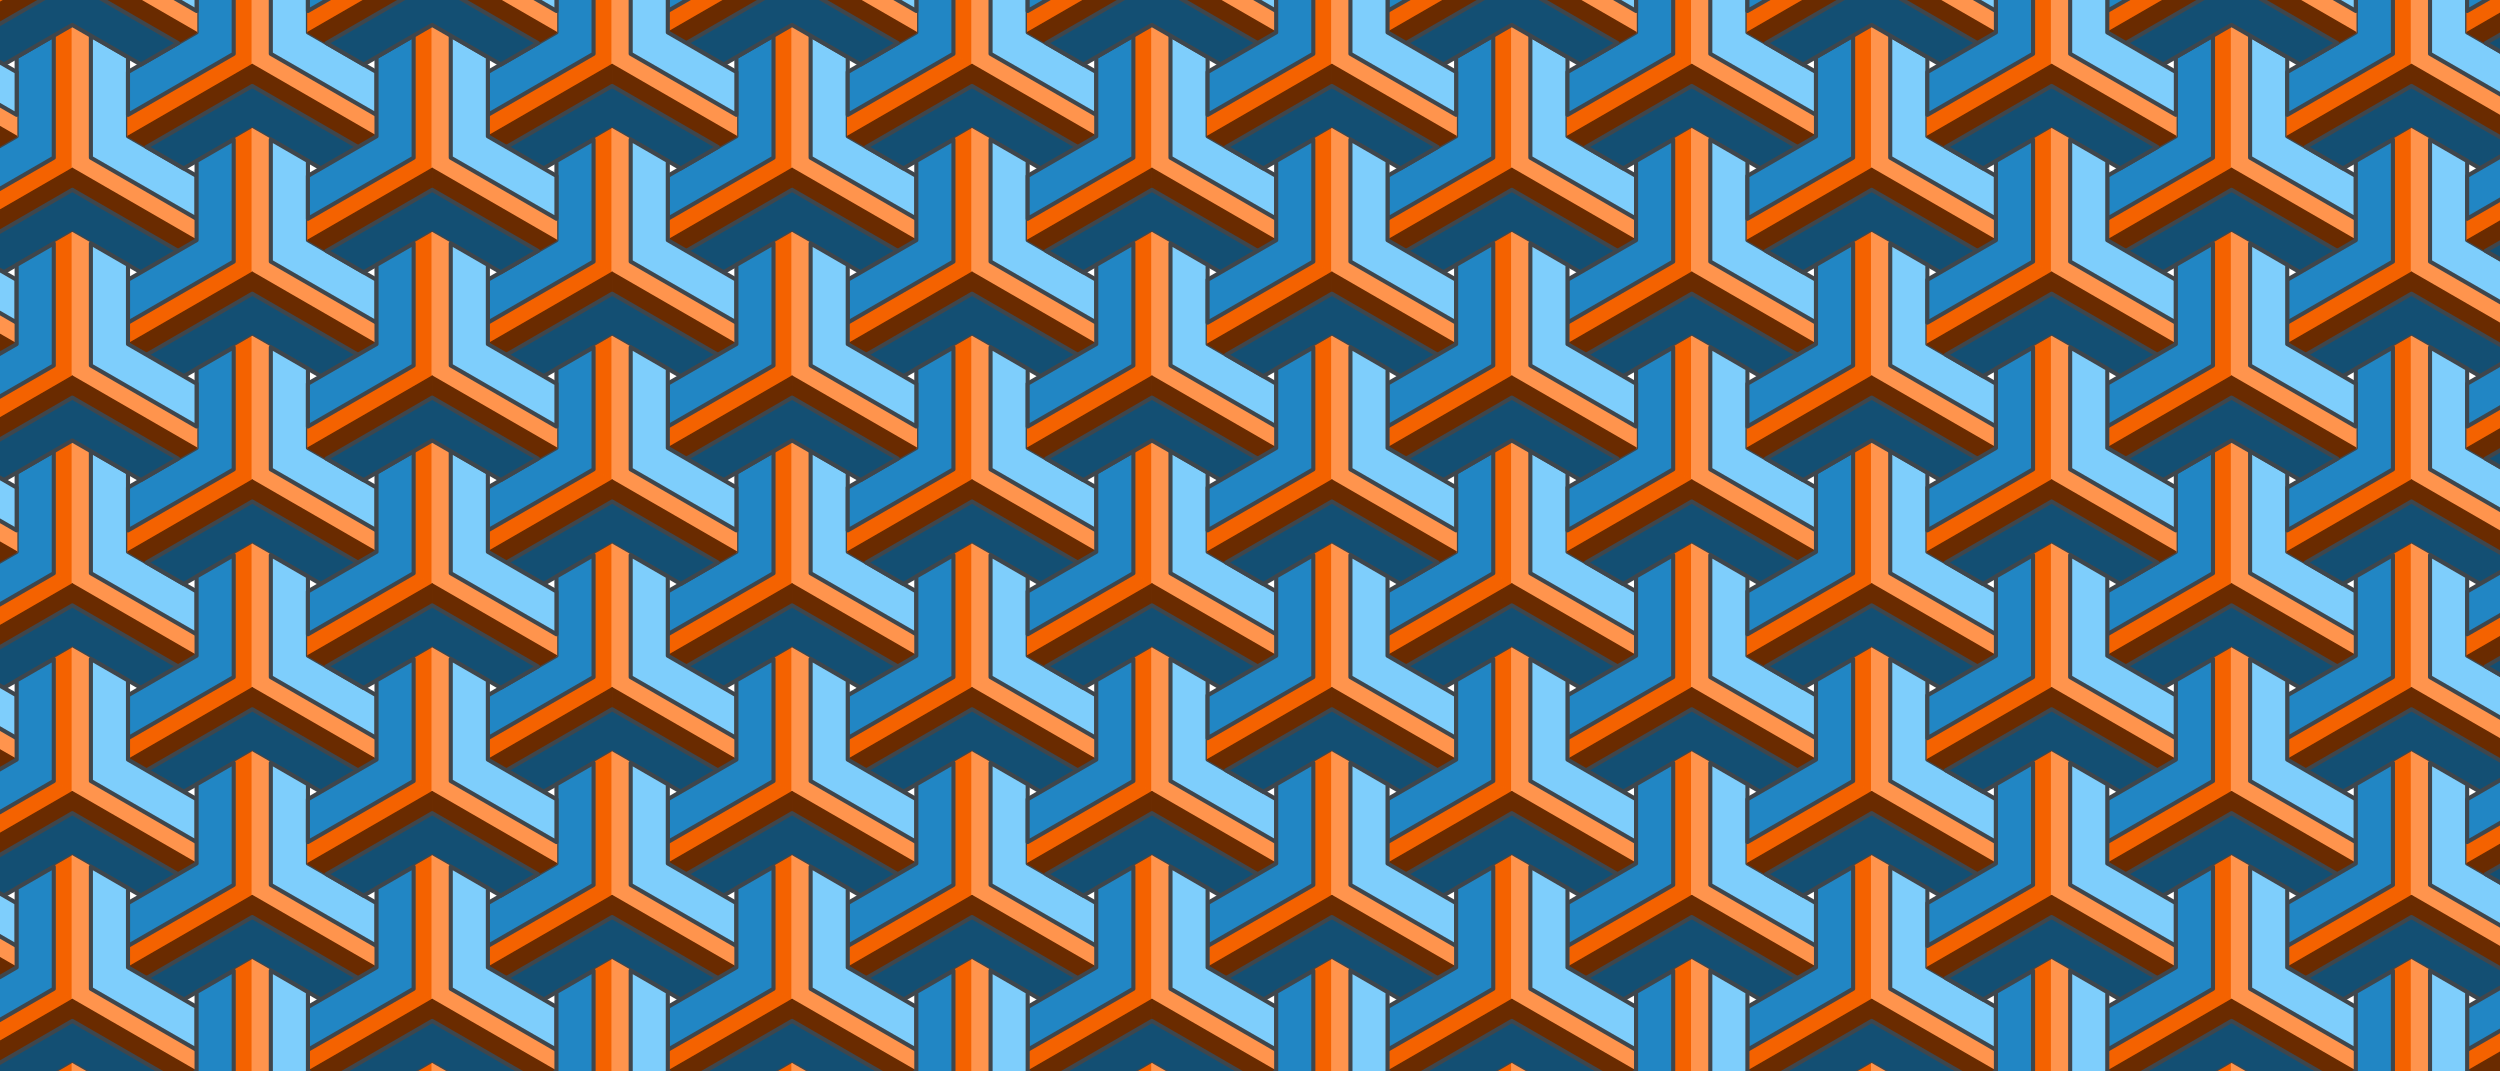 <?xml version="1.0" encoding="UTF-8" standalone="no"?>
<!-- Created with Inkscape (http://www.inkscape.org/) -->

<svg
   xmlns:dc="http://purl.org/dc/elements/1.1/"
   xmlns:cc="http://creativecommons.org/ns#"
   xmlns:rdf="http://www.w3.org/1999/02/22-rdf-syntax-ns#"
   xmlns:svg="http://www.w3.org/2000/svg"
   xmlns="http://www.w3.org/2000/svg"
   xmlns:xlink="http://www.w3.org/1999/xlink"
   xmlns:sodipodi="http://sodipodi.sourceforge.net/DTD/sodipodi-0.dtd"
   xmlns:inkscape="http://www.inkscape.org/namespaces/inkscape"
   width="1400"
   height="600"
   viewBox="0 0 370.417 158.75"
   version="1.1"
   id="svg8"
   inkscape:version="0.92.2 5c3e80d, 2017-08-06"
   sodipodi:docname="p6.svg">
  <defs
     id="defs2" />
  <sodipodi:namedview
     id="base"
     pagecolor="#ffffff"
     bordercolor="#666666"
     borderopacity="1.0"
     inkscape:pageopacity="0.0"
     inkscape:pageshadow="2"
     inkscape:zoom="8"
     inkscape:cx="-548.40599"
     inkscape:cy="12.301181"
     inkscape:document-units="mm"
     inkscape:current-layer="g11248"
     showgrid="false"
     inkscape:object-paths="true"
     inkscape:snap-intersection-paths="true"
     inkscape:snap-smooth-nodes="true"
     inkscape:snap-midpoints="false"
     showguides="false"
     inkscape:snap-global="true"
     units="px"
     inkscape:window-width="1920"
     inkscape:window-height="1036"
     inkscape:window-x="0"
     inkscape:window-y="20"
     inkscape:window-maximized="0">
    <inkscape:grid
       type="xygrid"
       id="grid867" />
  </sodipodi:namedview>
  <g
     inkscape:label="Layer 1"
     inkscape:groupmode="layer"
     id="layer1"
     transform="translate(0,-138.25)">
    <rect
       style="fill:#ffffff;fill-opacity:1;stroke:none;stroke-width:0.609;stroke-linecap:round;stroke-linejoin:round;stroke-miterlimit:4;stroke-dasharray:none;stroke-dashoffset:0;stroke-opacity:1;paint-order:stroke markers fill"
       id="rect11734"
       width="556.776"
       height="300.839"
       x="-67.352"
       y="84.467" />
    <path
       style="fill:none;fill-rule:evenodd;stroke:#000000;stroke-width:0.053;stroke-linecap:butt;stroke-linejoin:miter;stroke-miterlimit:4;stroke-dasharray:none;stroke-opacity:1"
       d="m -169.948,218.419 h -5.499 l 2.75,4.763 z"
       id="path11129"
       inkscape:connector-curvature="0" />
    <path
       style="fill:none;fill-rule:evenodd;stroke:#000000;stroke-width:0.265px;stroke-linecap:butt;stroke-linejoin:miter;stroke-opacity:1"
       d="M -175.447,218.419 V 175.159"
       id="path11131"
       inkscape:connector-curvature="0" />
    <path
       inkscape:connector-curvature="0"
       id="path11153"
       d="M -169.948,218.419 V 175.159"
       style="fill:none;fill-rule:evenodd;stroke:#000000;stroke-width:0.265px;stroke-linecap:butt;stroke-linejoin:miter;stroke-opacity:1" />
    <path
       inkscape:connector-curvature="0"
       id="path11155"
       d="M -180.947,218.419 V 175.159"
       style="fill:none;fill-rule:evenodd;stroke:#000000;stroke-width:0.265px;stroke-linecap:butt;stroke-linejoin:miter;stroke-opacity:1" />
    <path
       inkscape:connector-curvature="0"
       id="path11161"
       d="M -164.449,218.419 V 175.159"
       style="fill:none;fill-rule:evenodd;stroke:#000000;stroke-width:0.265px;stroke-linecap:butt;stroke-linejoin:miter;stroke-opacity:1" />
    <path
       inkscape:connector-curvature="0"
       id="path11163"
       d="m -212.911,240.048 37.464,-21.63"
       style="fill:none;fill-rule:evenodd;stroke:#000000;stroke-width:0.265px;stroke-linecap:butt;stroke-linejoin:miter;stroke-opacity:1" />
    <path
       style="fill:none;fill-rule:evenodd;stroke:#000000;stroke-width:0.265px;stroke-linecap:butt;stroke-linejoin:miter;stroke-opacity:1"
       d="m -210.161,244.811 37.464,-21.63"
       id="path11165"
       inkscape:connector-curvature="0" />
    <path
       style="fill:none;fill-rule:evenodd;stroke:#000000;stroke-width:0.265px;stroke-linecap:butt;stroke-linejoin:miter;stroke-opacity:1"
       d="m -215.661,235.286 37.464,-21.63"
       id="path11167"
       inkscape:connector-curvature="0" />
    <path
       style="fill:none;fill-rule:evenodd;stroke:#000000;stroke-width:0.265px;stroke-linecap:butt;stroke-linejoin:miter;stroke-opacity:1"
       d="m -207.412,249.573 37.464,-21.63"
       id="path11169"
       inkscape:connector-curvature="0" />
    <path
       style="fill:none;fill-rule:evenodd;stroke:#000000;stroke-width:0.265px;stroke-linecap:butt;stroke-linejoin:miter;stroke-opacity:1"
       d="m -169.948,218.419 37.464,21.63"
       id="path11171"
       inkscape:connector-curvature="0" />
    <path
       inkscape:connector-curvature="0"
       id="path11173"
       d="m -172.698,223.181 37.464,21.63"
       style="fill:none;fill-rule:evenodd;stroke:#000000;stroke-width:0.265px;stroke-linecap:butt;stroke-linejoin:miter;stroke-opacity:1" />
    <path
       inkscape:connector-curvature="0"
       id="path11175"
       d="m -167.199,213.656 37.464,21.63"
       style="fill:none;fill-rule:evenodd;stroke:#000000;stroke-width:0.265px;stroke-linecap:butt;stroke-linejoin:miter;stroke-opacity:1" />
    <path
       inkscape:connector-curvature="0"
       id="path11177"
       d="m -175.447,227.944 37.464,21.63"
       style="fill:none;fill-rule:evenodd;stroke:#000000;stroke-width:0.265px;stroke-linecap:butt;stroke-linejoin:miter;stroke-opacity:1" />
    <rect
       style="fill:#000000;fill-opacity:0;stroke:#000000;stroke-width:0.053;stroke-linecap:round;stroke-linejoin:round;stroke-miterlimit:4;stroke-dasharray:none;stroke-dashoffset:0;stroke-opacity:1;paint-order:stroke markers fill"
       id="rect11179"
       width="16.498"
       height="16.498"
       x="-180.947"
       y="198.746" />
    <path
       inkscape:connector-curvature="0"
       id="path11181"
       d="m -207.412,218.788 34.714,-20.042"
       style="fill:none;fill-rule:evenodd;stroke:#000000;stroke-width:0.265px;stroke-linecap:butt;stroke-linejoin:miter;stroke-opacity:1"
       sodipodi:nodetypes="cc" />
    <path
       inkscape:connector-curvature="0"
       id="path11185"
       d="m -172.698,198.746 34.714,20.042"
       style="fill:none;fill-rule:evenodd;stroke:#000000;stroke-width:0.265px;stroke-linecap:butt;stroke-linejoin:miter;stroke-opacity:1"
       sodipodi:nodetypes="cc" />
    <path
       sodipodi:nodetypes="cc"
       style="fill:none;fill-rule:evenodd;stroke:#000000;stroke-width:0.265px;stroke-linecap:butt;stroke-linejoin:miter;stroke-opacity:1"
       d="m -156.395,250.678 -34.714,-20.042"
       id="path11189"
       inkscape:connector-curvature="0" />
    <path
       sodipodi:nodetypes="cc"
       style="fill:none;fill-rule:evenodd;stroke:#000000;stroke-width:0.265px;stroke-linecap:butt;stroke-linejoin:miter;stroke-opacity:1"
       d="M -191.109,230.636 V 190.552"
       id="path11191"
       inkscape:connector-curvature="0" />
    <path
       style="fill:#ff0000;fill-rule:evenodd;stroke:none;stroke-width:0.265px;stroke-linecap:butt;stroke-linejoin:miter;stroke-opacity:1"
       d="m -180.947,203.509 v 11.735 l -10.163,5.867 v 6.35 l 15.662,-9.042 -9e-5,-18.085 z"
       id="path11193"
       inkscape:connector-curvature="0" />
    <path
       style="fill:#008000;fill-rule:evenodd;stroke:none;stroke-width:0.265px;stroke-linecap:butt;stroke-linejoin:miter;stroke-opacity:1"
       d="m -172.698,198.746 -2.749,1.587 v 5.2e-4 18.085 l -15.662,9.042 v 3.175 l 2.75,1.587 15.662,-9.042 15.662,9.042 2.749,-1.587 v -3.175 l -15.662,-9.042 v -18.085 -5.2e-4 l -2.749,-1.587 z"
       id="path11195"
       inkscape:connector-curvature="0" />
    <path
       inkscape:connector-curvature="0"
       id="path11200"
       d="m -154.286,221.111 -10.163,-5.868 v -11.735 l -5.499,-3.175 v 18.085 l 15.662,9.042 z"
       style="fill:#ff0000;fill-rule:evenodd;stroke:none;stroke-width:0.265px;stroke-linecap:butt;stroke-linejoin:miter;stroke-opacity:1" />
    <path
       style="fill:#ff0000;fill-rule:evenodd;stroke:none;stroke-width:0.265px;stroke-linecap:butt;stroke-linejoin:miter;stroke-opacity:1"
       d="m -182.861,235.399 10.163,-5.868 10.163,5.867 5.499,-3.175 -15.662,-9.042 -15.662,9.043 z"
       id="path11202"
       inkscape:connector-curvature="0" />
    <g
       id="g11248"
       transform="translate(-439.738,28.046)">
      <path
         style="fill:#f46200;fill-rule:evenodd;stroke:#f46200;stroke-width:0.212;stroke-linecap:butt;stroke-linejoin:round;stroke-opacity:1;fill-opacity:1;stroke-miterlimit:4;stroke-dasharray:none"
         d="m 272.877,269.358 v 3.175 l 18.412,-10.63 -2.75,-1.587 z"
         id="path11742"
         inkscape:connector-curvature="0" />
      <path
         style="fill:#ff944d;fill-rule:evenodd;stroke:#ff944d;stroke-width:0.212;stroke-linecap:butt;stroke-linejoin:round;stroke-opacity:1;fill-opacity:1;stroke-miterlimit:4;stroke-dasharray:none"
         d="m 291.289,261.903 18.411,10.63 1.6e-4,-3.175 -15.662,-9.042 z"
         id="path11750"
         inkscape:connector-curvature="0" />
      <path
         style="fill:#f46200;fill-rule:evenodd;stroke:#f46200;stroke-width:0.212;stroke-linecap:butt;stroke-linejoin:round;stroke-opacity:1;fill-opacity:1;stroke-miterlimit:4;stroke-dasharray:none"
         d="m 291.289,261.903 -5.3e-4,-21.26 -2.749,1.588 -1.1e-4,18.085 z"
         id="path11746"
         inkscape:connector-curvature="0" />
      <path
         style="fill:#ff944d;fill-rule:evenodd;stroke:#ff944d;stroke-width:0.212;stroke-linecap:butt;stroke-linejoin:round;stroke-opacity:1;fill-opacity:1;stroke-miterlimit:4;stroke-dasharray:none"
         d="m 291.289,240.643 2.75,1.588 v 18.085 l -2.749,1.587 z"
         id="path11748"
         inkscape:connector-curvature="0" />
      <path
         style="fill:#6a2b00;fill-rule:evenodd;stroke:#6a2b00;stroke-width:0.212;stroke-linecap:butt;stroke-linejoin:round;stroke-opacity:1;fill-opacity:1;stroke-miterlimit:4;stroke-dasharray:none"
         d="m 291.289,261.903 6e-5,3.175 15.662,9.042 2.749,-1.587 z"
         id="path11752"
         inkscape:connector-curvature="0" />
      <path
         style="fill:#6a2b00;fill-rule:evenodd;stroke:#6a2b00;stroke-width:0.212;stroke-linecap:butt;stroke-linejoin:round;stroke-opacity:1;fill-opacity:1;stroke-miterlimit:4;stroke-dasharray:none"
         d="m 272.877,272.533 18.412,-10.63 -2.5e-4,3.175 -15.662,9.043 z"
         id="path11740"
         inkscape:connector-curvature="0" />
      <path
         style="fill:#2186c4;fill-rule:evenodd;stroke:#3f464c;stroke-width:0.609;stroke-linecap:round;stroke-linejoin:round;stroke-miterlimit:4;stroke-dasharray:none;stroke-opacity:1;fill-opacity:1"
         d="m 283.04,245.406 v 11.735 l -10.163,5.867 v 6.35 l 15.662,-9.042 -9e-5,-18.085 z"
         id="path11236"
         inkscape:connector-curvature="0" />
      <path
         inkscape:connector-curvature="0"
         style="fill:none;fill-rule:evenodd;stroke:none;stroke-width:0.609;stroke-linecap:round;stroke-linejoin:round;stroke-miterlimit:4;stroke-dasharray:none;stroke-opacity:1;fill-opacity:1"
         d="m 291.289,240.643 -2.749,1.587 v 5.2e-4 18.085 l -15.662,9.042 v 3.175 l 2.75,1.587 15.662,-9.042 15.662,9.042 2.749,-1.587 v -3.175 l -15.662,-9.042 v -18.085 -5.2e-4 l -2.749,-1.587 z"
         id="path11238" />
      <path
         inkscape:connector-curvature="0"
         id="path11240"
         d="m 309.701,263.008 -10.163,-5.868 v -11.735 l -5.499,-3.175 v 18.085 l 15.662,9.042 z"
         style="fill:#7ecefc;fill-rule:evenodd;stroke:#3f464c;stroke-width:0.609;stroke-linecap:round;stroke-linejoin:round;stroke-miterlimit:4;stroke-dasharray:none;stroke-opacity:1;fill-opacity:1" />
      <path
         style="fill:#134f73;fill-rule:evenodd;stroke:#3f464c;stroke-width:0.609;stroke-linecap:round;stroke-linejoin:round;stroke-miterlimit:4;stroke-dasharray:none;stroke-opacity:1;fill-opacity:1"
         d="m 281.126,277.296 10.163,-5.868 10.163,5.867 5.499,-3.175 -15.662,-9.042 -15.662,9.043 z"
         id="path11242"
         inkscape:connector-curvature="0" />
    </g>
    <use
       x="0"
       y="0"
       xlink:href="#g11248"
       id="use11270"
       transform="translate(265.806,-126.744)"
       width="100%"
       height="100%" />
    <use
       height="100%"
       width="100%"
       transform="translate(292.466,-142.137)"
       id="use11272"
       xlink:href="#g11248"
       y="0"
       x="0" />
    <use
       x="0"
       y="0"
       xlink:href="#g11248"
       id="use11274"
       transform="translate(265.806,-157.529)"
       width="100%"
       height="100%" />
    <use
       height="100%"
       width="100%"
       transform="translate(239.145,-142.136)"
       id="use11276"
       xlink:href="#g11248"
       y="0"
       x="0" />
    <use
       x="0"
       y="0"
       xlink:href="#g11248"
       id="use11278"
       transform="translate(292.466,-111.352)"
       width="100%"
       height="100%" />
    <use
       height="100%"
       width="100%"
       transform="translate(239.145,-111.352)"
       id="use11280"
       xlink:href="#g11248"
       y="0"
       x="0" />
    <use
       height="100%"
       width="100%"
       transform="translate(265.806,-65.174)"
       id="use11282"
       xlink:href="#g11248"
       y="0"
       x="0" />
    <use
       x="0"
       y="0"
       xlink:href="#g11248"
       id="use11284"
       transform="translate(292.466,-80.567)"
       width="100%"
       height="100%" />
    <use
       height="100%"
       width="100%"
       transform="translate(265.806,-95.959)"
       id="use11286"
       xlink:href="#g11248"
       y="0"
       x="0" />
    <use
       x="0"
       y="0"
       xlink:href="#g11248"
       id="use11288"
       transform="translate(239.146,-80.567)"
       width="100%"
       height="100%" />
    <use
       height="100%"
       width="100%"
       transform="translate(292.466,-49.782)"
       id="use11290"
       xlink:href="#g11248"
       y="0"
       x="0" />
    <use
       x="0"
       y="0"
       xlink:href="#g11248"
       id="use11292"
       transform="translate(239.145,-49.782)"
       width="100%"
       height="100%" />
    <use
       x="0"
       y="0"
       xlink:href="#g11248"
       id="use11294"
       transform="translate(265.806,-34.389)"
       width="100%"
       height="100%" />
    <use
       x="0"
       y="0"
       xlink:href="#g11248"
       id="use11296"
       transform="translate(292.467,-18.997)"
       width="100%"
       height="100%" />
    <use
       height="100%"
       width="100%"
       transform="translate(239.146,-18.997)"
       id="use11298"
       xlink:href="#g11248"
       y="0"
       x="0" />
    <use
       height="100%"
       width="100%"
       transform="translate(319.126,-126.744)"
       id="use11330"
       xlink:href="#g11248"
       y="0"
       x="0" />
    <use
       height="100%"
       width="100%"
       transform="translate(319.126,-157.529)"
       id="use11332"
       xlink:href="#g11248"
       y="0"
       x="0" />
    <use
       x="0"
       y="0"
       xlink:href="#g11248"
       id="use11334"
       transform="translate(319.127,-65.175)"
       width="100%"
       height="100%" />
    <use
       x="0"
       y="0"
       xlink:href="#g11248"
       id="use11336"
       transform="translate(319.127,-95.959)"
       width="100%"
       height="100%" />
    <use
       height="100%"
       width="100%"
       transform="translate(319.127,-34.39)"
       id="use11338"
       xlink:href="#g11248"
       y="0"
       x="0" />
    <use
       height="100%"
       width="100%"
       transform="translate(159.164,-126.744)"
       id="use11446"
       xlink:href="#g11248"
       y="0"
       x="0" />
    <use
       x="0"
       y="0"
       xlink:href="#g11248"
       id="use11448"
       transform="translate(185.824,-142.136)"
       width="100%"
       height="100%" />
    <use
       height="100%"
       width="100%"
       transform="translate(159.164,-157.528)"
       id="use11450"
       xlink:href="#g11248"
       y="0"
       x="0" />
    <use
       x="0"
       y="0"
       xlink:href="#g11248"
       id="use11452"
       transform="translate(132.504,-142.136)"
       width="100%"
       height="100%" />
    <use
       height="100%"
       width="100%"
       transform="translate(185.824,-111.352)"
       id="use11454"
       xlink:href="#g11248"
       y="0"
       x="0" />
    <use
       x="0"
       y="0"
       xlink:href="#g11248"
       id="use11456"
       transform="translate(132.503,-111.351)"
       width="100%"
       height="100%" />
    <use
       x="0"
       y="0"
       xlink:href="#g11248"
       id="use11458"
       transform="translate(159.164,-65.174)"
       width="100%"
       height="100%" />
    <use
       height="100%"
       width="100%"
       transform="translate(185.825,-80.566)"
       id="use11460"
       xlink:href="#g11248"
       y="0"
       x="0" />
    <use
       x="0"
       y="0"
       xlink:href="#g11248"
       id="use11462"
       transform="translate(159.164,-95.959)"
       width="100%"
       height="100%" />
    <use
       height="100%"
       width="100%"
       transform="translate(132.504,-80.566)"
       id="use11464"
       xlink:href="#g11248"
       y="0"
       x="0" />
    <use
       x="0"
       y="0"
       xlink:href="#g11248"
       id="use11466"
       transform="translate(185.825,-49.782)"
       width="100%"
       height="100%" />
    <use
       height="100%"
       width="100%"
       transform="translate(132.504,-49.782)"
       id="use11468"
       xlink:href="#g11248"
       y="0"
       x="0" />
    <use
       height="100%"
       width="100%"
       transform="translate(159.165,-34.389)"
       id="use11470"
       xlink:href="#g11248"
       y="0"
       x="0" />
    <use
       height="100%"
       width="100%"
       transform="translate(185.825,-18.997)"
       id="use11472"
       xlink:href="#g11248"
       y="0"
       x="0" />
    <use
       x="0"
       y="0"
       xlink:href="#g11248"
       id="use11474"
       transform="translate(132.504,-18.996)"
       width="100%"
       height="100%" />
    <use
       x="0"
       y="0"
       xlink:href="#g11248"
       id="use11476"
       transform="translate(212.485,-126.744)"
       width="100%"
       height="100%" />
    <use
       x="0"
       y="0"
       xlink:href="#g11248"
       id="use11478"
       transform="translate(212.485,-157.529)"
       width="100%"
       height="100%" />
    <use
       height="100%"
       width="100%"
       transform="translate(212.485,-65.174)"
       id="use11480"
       xlink:href="#g11248"
       y="0"
       x="0" />
    <use
       height="100%"
       width="100%"
       transform="translate(212.485,-95.959)"
       id="use11482"
       xlink:href="#g11248"
       y="0"
       x="0" />
    <use
       x="0"
       y="0"
       xlink:href="#g11248"
       id="use11484"
       transform="translate(212.485,-34.389)"
       width="100%"
       height="100%" />
    <use
       x="0"
       y="0"
       xlink:href="#g11248"
       id="use11488"
       transform="translate(372.448,-126.744)"
       width="100%"
       height="100%" />
    <use
       height="100%"
       width="100%"
       transform="translate(399.108,-142.137)"
       id="use11490"
       xlink:href="#g11248"
       y="0"
       x="0" />
    <use
       x="0"
       y="0"
       xlink:href="#g11248"
       id="use11492"
       transform="translate(372.447,-157.529)"
       width="100%"
       height="100%" />
    <use
       height="100%"
       width="100%"
       transform="translate(345.787,-142.136)"
       id="use11494"
       xlink:href="#g11248"
       y="0"
       x="0" />
    <use
       x="0"
       y="0"
       xlink:href="#g11248"
       id="use11496"
       transform="translate(399.108,-111.352)"
       width="100%"
       height="100%" />
    <use
       height="100%"
       width="100%"
       transform="translate(345.787,-111.352)"
       id="use11498"
       xlink:href="#g11248"
       y="0"
       x="0" />
    <use
       height="100%"
       width="100%"
       transform="translate(372.448,-65.174)"
       id="use11500"
       xlink:href="#g11248"
       y="0"
       x="0" />
    <use
       x="0"
       y="0"
       xlink:href="#g11248"
       id="use11502"
       transform="translate(399.108,-80.567)"
       width="100%"
       height="100%" />
    <use
       height="100%"
       width="100%"
       transform="translate(372.448,-95.959)"
       id="use11504"
       xlink:href="#g11248"
       y="0"
       x="0" />
    <use
       x="0"
       y="0"
       xlink:href="#g11248"
       id="use11506"
       transform="translate(345.788,-80.567)"
       width="100%"
       height="100%" />
    <use
       height="100%"
       width="100%"
       transform="translate(399.108,-49.782)"
       id="use11508"
       xlink:href="#g11248"
       y="0"
       x="0" />
    <use
       x="0"
       y="0"
       xlink:href="#g11248"
       id="use11510"
       transform="translate(345.787,-49.782)"
       width="100%"
       height="100%" />
    <use
       x="0"
       y="0"
       xlink:href="#g11248"
       id="use11512"
       transform="translate(372.448,-34.389)"
       width="100%"
       height="100%" />
    <use
       x="0"
       y="0"
       xlink:href="#g11248"
       id="use11514"
       transform="translate(399.109,-18.997)"
       width="100%"
       height="100%" />
    <use
       height="100%"
       width="100%"
       transform="translate(345.788,-18.997)"
       id="use11516"
       xlink:href="#g11248"
       y="0"
       x="0" />
    <use
       height="100%"
       width="100%"
       transform="translate(425.768,-126.744)"
       id="use11518"
       xlink:href="#g11248"
       y="0"
       x="0" />
    <use
       height="100%"
       width="100%"
       transform="translate(425.768,-157.529)"
       id="use11520"
       xlink:href="#g11248"
       y="0"
       x="0" />
    <use
       x="0"
       y="0"
       xlink:href="#g11248"
       id="use11522"
       transform="translate(425.769,-65.175)"
       width="100%"
       height="100%" />
    <use
       x="0"
       y="0"
       xlink:href="#g11248"
       id="use11524"
       transform="translate(425.769,-95.959)"
       width="100%"
       height="100%" />
    <use
       height="100%"
       width="100%"
       transform="translate(425.769,-34.389)"
       id="use11526"
       xlink:href="#g11248"
       y="0"
       x="0" />
    <use
       height="100%"
       width="100%"
       transform="translate(319.127,-3.605)"
       id="use11590"
       xlink:href="#g11248"
       y="0"
       x="0" />
    <use
       x="0"
       y="0"
       xlink:href="#g11248"
       id="use11592"
       transform="translate(265.806,-3.605)"
       width="100%"
       height="100%" />
    <use
       x="0"
       y="0"
       xlink:href="#g11248"
       id="use11594"
       transform="translate(212.486,-3.604)"
       width="100%"
       height="100%" />
    <use
       height="100%"
       width="100%"
       transform="translate(159.165,-3.604)"
       id="use11596"
       xlink:href="#g11248"
       y="0"
       x="0" />
    <use
       height="100%"
       width="100%"
       transform="translate(425.769,-3.605)"
       id="use11598"
       xlink:href="#g11248"
       y="0"
       x="0" />
    <use
       x="0"
       y="0"
       xlink:href="#g11248"
       id="use11600"
       transform="translate(372.448,-3.605)"
       width="100%"
       height="100%" />
    <use
       x="0"
       y="0"
       xlink:href="#g11248"
       id="use11602"
       transform="translate(292.467,11.788)"
       width="100%"
       height="100%" />
    <use
       height="100%"
       width="100%"
       transform="translate(239.146,11.788)"
       id="use11604"
       xlink:href="#g11248"
       y="0"
       x="0" />
    <use
       height="100%"
       width="100%"
       transform="translate(185.825,11.788)"
       id="use11606"
       xlink:href="#g11248"
       y="0"
       x="0" />
    <use
       x="0"
       y="0"
       xlink:href="#g11248"
       id="use11608"
       transform="translate(132.504,11.789)"
       width="100%"
       height="100%" />
    <use
       x="0"
       y="0"
       xlink:href="#g11248"
       id="use11610"
       transform="translate(399.109,11.788)"
       width="100%"
       height="100%" />
    <use
       height="100%"
       width="100%"
       transform="translate(345.788,11.788)"
       id="use11612"
       xlink:href="#g11248"
       y="0"
       x="0" />
    <use
       height="100%"
       width="100%"
       transform="translate(319.128,27.18)"
       id="use11614"
       xlink:href="#g11248"
       y="0"
       x="0" />
    <use
       x="0"
       y="0"
       xlink:href="#g11248"
       id="use11616"
       transform="translate(265.807,27.18)"
       width="100%"
       height="100%" />
    <use
       x="0"
       y="0"
       xlink:href="#g11248"
       id="use11618"
       transform="translate(212.486,27.181)"
       width="100%"
       height="100%" />
    <use
       height="100%"
       width="100%"
       transform="translate(159.165,27.181)"
       id="use11620"
       xlink:href="#g11248"
       y="0"
       x="0" />
    <use
       height="100%"
       width="100%"
       transform="translate(425.77,27.18)"
       id="use11622"
       xlink:href="#g11248"
       y="0"
       x="0" />
    <use
       x="0"
       y="0"
       xlink:href="#g11248"
       id="use11624"
       transform="translate(372.449,27.181)"
       width="100%"
       height="100%" />
    <use
       height="100%"
       width="100%"
       transform="translate(479.089,-126.745)"
       id="use11666"
       xlink:href="#g11248"
       y="0"
       x="0" />
    <use
       x="0"
       y="0"
       xlink:href="#g11248"
       id="use11668"
       transform="translate(505.749,-142.137)"
       width="100%"
       height="100%" />
    <use
       height="100%"
       width="100%"
       transform="translate(479.089,-157.529)"
       id="use11670"
       xlink:href="#g11248"
       y="0"
       x="0" />
    <use
       x="0"
       y="0"
       xlink:href="#g11248"
       id="use11672"
       transform="translate(452.428,-142.137)"
       width="100%"
       height="100%" />
    <use
       height="100%"
       width="100%"
       transform="translate(505.749,-111.352)"
       id="use11674"
       xlink:href="#g11248"
       y="0"
       x="0" />
    <use
       x="0"
       y="0"
       xlink:href="#g11248"
       id="use11676"
       transform="translate(452.428,-111.352)"
       width="100%"
       height="100%" />
    <use
       x="0"
       y="0"
       xlink:href="#g11248"
       id="use11678"
       transform="translate(479.089,-65.175)"
       width="100%"
       height="100%" />
    <use
       height="100%"
       width="100%"
       transform="translate(505.75,-80.567)"
       id="use11680"
       xlink:href="#g11248"
       y="0"
       x="0" />
    <use
       x="0"
       y="0"
       xlink:href="#g11248"
       id="use11682"
       transform="translate(479.089,-95.959)"
       width="100%"
       height="100%" />
    <use
       height="100%"
       width="100%"
       transform="translate(452.429,-80.567)"
       id="use11684"
       xlink:href="#g11248"
       y="0"
       x="0" />
    <use
       x="0"
       y="0"
       xlink:href="#g11248"
       id="use11686"
       transform="translate(505.75,-49.783)"
       width="100%"
       height="100%" />
    <use
       height="100%"
       width="100%"
       transform="translate(452.429,-49.782)"
       id="use11688"
       xlink:href="#g11248"
       y="0"
       x="0" />
    <use
       height="100%"
       width="100%"
       transform="translate(479.09,-34.39)"
       id="use11690"
       xlink:href="#g11248"
       y="0"
       x="0" />
    <use
       height="100%"
       width="100%"
       transform="translate(505.75,-18.997)"
       id="use11692"
       xlink:href="#g11248"
       y="0"
       x="0" />
    <use
       x="0"
       y="0"
       xlink:href="#g11248"
       id="use11694"
       transform="translate(452.429,-18.997)"
       width="100%"
       height="100%" />
    <use
       x="0"
       y="0"
       xlink:href="#g11248"
       id="use11696"
       transform="translate(532.41,-126.745)"
       width="100%"
       height="100%" />
    <use
       x="0"
       y="0"
       xlink:href="#g11248"
       id="use11698"
       transform="translate(532.409,-157.529)"
       width="100%"
       height="100%" />
    <use
       height="100%"
       width="100%"
       transform="translate(532.41,-65.175)"
       id="use11700"
       xlink:href="#g11248"
       y="0"
       x="0" />
    <use
       height="100%"
       width="100%"
       transform="translate(532.41,-95.96)"
       id="use11702"
       xlink:href="#g11248"
       y="0"
       x="0" />
    <use
       x="0"
       y="0"
       xlink:href="#g11248"
       id="use11704"
       transform="translate(532.41,-34.39)"
       width="100%"
       height="100%" />
    <use
       x="0"
       y="0"
       xlink:href="#g11248"
       id="use11706"
       transform="translate(532.411,-3.605)"
       width="100%"
       height="100%" />
    <use
       height="100%"
       width="100%"
       transform="translate(479.09,-3.605)"
       id="use11708"
       xlink:href="#g11248"
       y="0"
       x="0" />
    <use
       height="100%"
       width="100%"
       transform="translate(505.75,11.788)"
       id="use11710"
       xlink:href="#g11248"
       y="0"
       x="0" />
    <use
       x="0"
       y="0"
       xlink:href="#g11248"
       id="use11712"
       transform="translate(452.429,11.788)"
       width="100%"
       height="100%" />
    <use
       x="0"
       y="0"
       xlink:href="#g11248"
       id="use11714"
       transform="translate(532.411,27.18)"
       width="100%"
       height="100%" />
    <use
       height="100%"
       width="100%"
       transform="translate(479.09,27.18)"
       id="use11716"
       xlink:href="#g11248"
       y="0"
       x="0" />
    <g
       transform="translate(-222.68,321.623)"
       id="g854">
      <rect
         y="21.266"
         x="73.138"
         height="10.016"
         width="10.016"
         id="rect844"
         style="fill:#3f464c;fill-opacity:1;stroke:none;stroke-width:1.058;stroke-linecap:round;stroke-linejoin:round;stroke-miterlimit:4;stroke-dasharray:none;stroke-dashoffset:0;stroke-opacity:1;paint-order:normal" />
      <rect
         style="fill:#2186c4;fill-opacity:1;stroke:none;stroke-width:1.058;stroke-linecap:round;stroke-linejoin:round;stroke-miterlimit:4;stroke-dasharray:none;stroke-dashoffset:0;stroke-opacity:1;paint-order:normal"
         id="rect846"
         width="10.016"
         height="10.016"
         x="83.155"
         y="21.266" />
      <rect
         y="21.266"
         x="93.171"
         height="10.016"
         width="10.016"
         id="rect848"
         style="fill:#7ecefc;fill-opacity:1;stroke:none;stroke-width:1.058;stroke-linecap:round;stroke-linejoin:round;stroke-miterlimit:4;stroke-dasharray:none;stroke-dashoffset:0;stroke-opacity:1;paint-order:normal" />
      <rect
         style="fill:#fff6e5;fill-opacity:1;stroke:none;stroke-width:1.058;stroke-linecap:round;stroke-linejoin:round;stroke-miterlimit:4;stroke-dasharray:none;stroke-dashoffset:0;stroke-opacity:1;paint-order:normal"
         id="rect850"
         width="10.016"
         height="10.016"
         x="103.187"
         y="21.266" />
      <rect
         y="21.266"
         x="113.204"
         height="10.016"
         width="10.016"
         id="rect852"
         style="fill:#ff7f66;fill-opacity:1;stroke:none;stroke-width:1.058;stroke-linecap:round;stroke-linejoin:round;stroke-miterlimit:4;stroke-dasharray:none;stroke-dashoffset:0;stroke-opacity:1;paint-order:normal" />
    </g>
  </g>
</svg>
